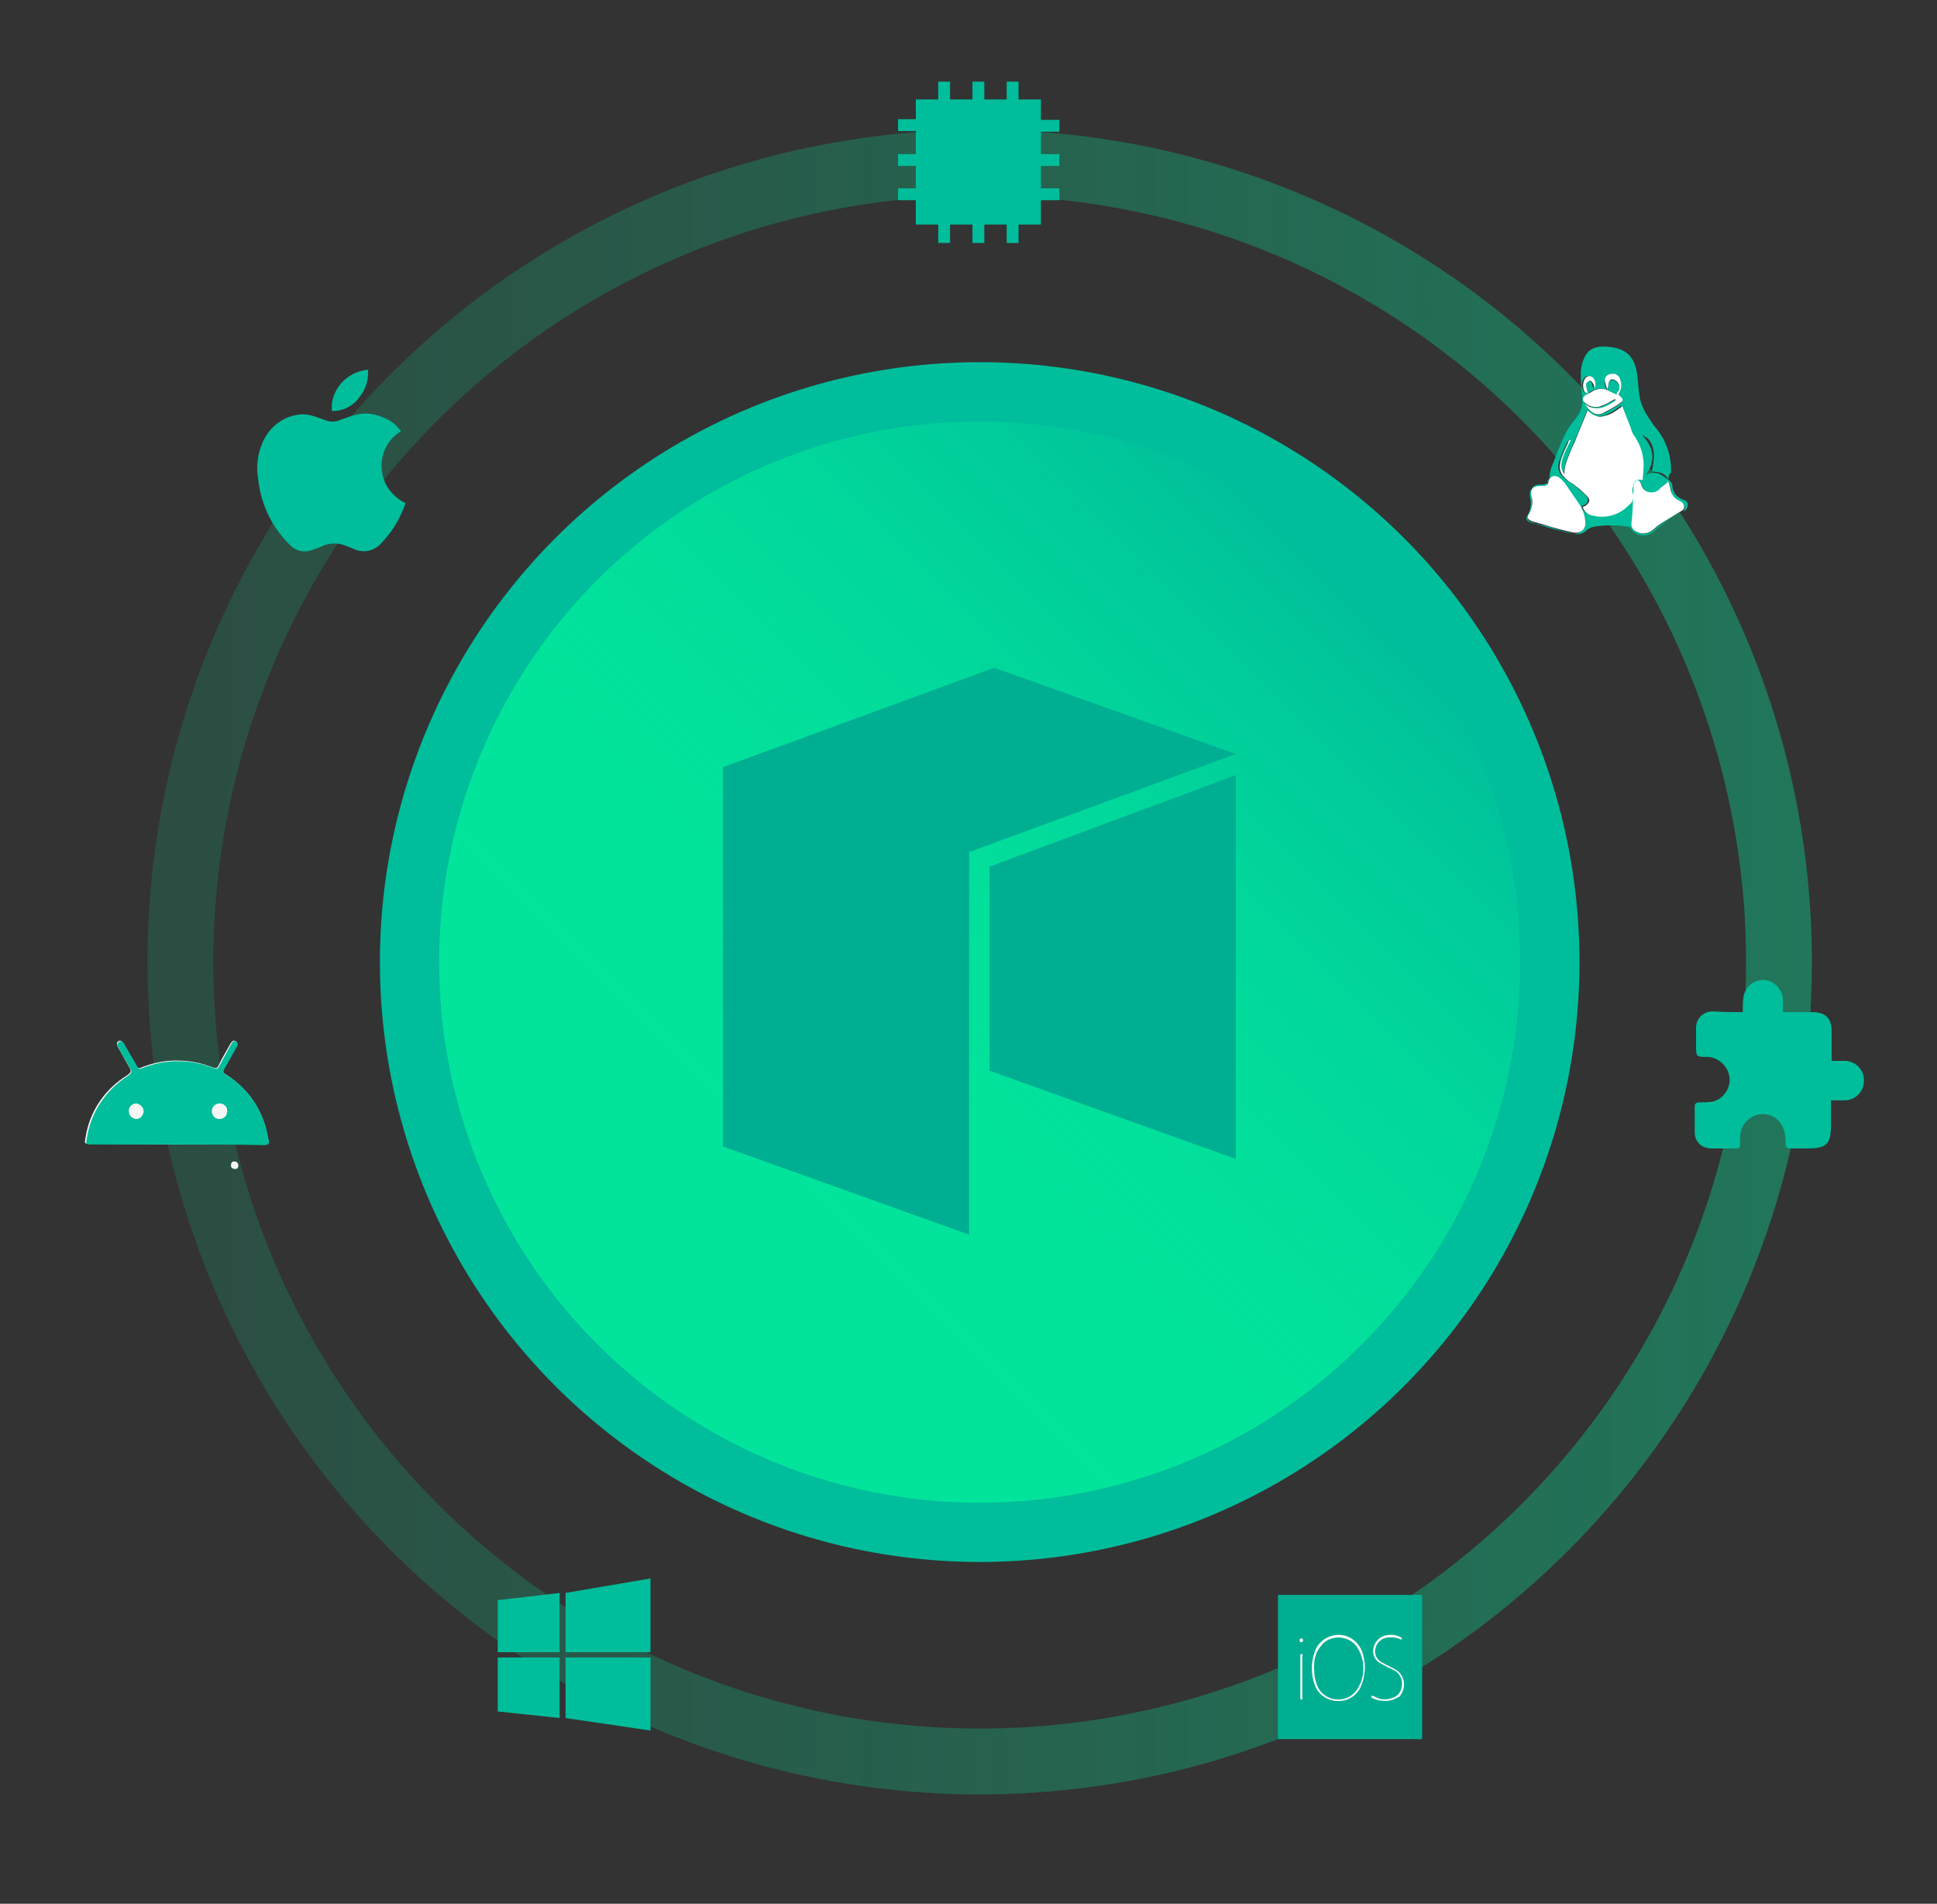 <svg enable-background="new 0 0 294.2 289.1" viewBox="0 0 294.2 289.1" xmlns="http://www.w3.org/2000/svg" xmlns:xlink="http://www.w3.org/1999/xlink"><rect x="0" y="0" width="294.2" height="289.1" fill="#333333" stroke="none"/><linearGradient id="a" gradientUnits="userSpaceOnUse" x1="22.4" x2="275.2" y1="146.1" y2="146.1"><stop offset="0" stop-color="#02e49b" stop-opacity=".38"/><stop offset="1" stop-color="#02e49b"/></linearGradient><linearGradient id="b" gradientUnits="userSpaceOnUse" x1="90.746" x2="206.853" y1="204.154" y2="88.047"><stop offset=".22" stop-color="#02e49b"/><stop offset=".34" stop-color="#02e49b" stop-opacity=".99"/><stop offset=".45" stop-color="#02e49b" stop-opacity=".94"/><stop offset=".55" stop-color="#02e49b" stop-opacity=".86"/><stop offset=".64" stop-color="#02e49b" stop-opacity=".75"/><stop offset=".73" stop-color="#02e49b" stop-opacity=".62"/><stop offset=".82" stop-color="#02e49b" stop-opacity=".44"/><stop offset=".91" stop-color="#02e49b" stop-opacity=".24"/><stop offset=".99" stop-color="#02e49b" stop-opacity=".01"/><stop offset=".99" stop-color="#02e49b" stop-opacity="0"/></linearGradient><circle cx="148.8" cy="146.1" fill="none" opacity=".38" r="121.4" stroke="url(#a)" stroke-miterlimit="10" stroke-width="10"/><circle cx="148.8" cy="146.1" fill="#00bd9b" r="91.1"/><circle cx="148.8" cy="146.1" fill="url(#b)" r="82.1"/><g fill="#00bd9b"><path d="m139.1 15.1h19v19h-19z"/><path d="m142.5 12.4h1.8v5.5h-1.8z"/><path d="m152.9 12.4h1.8v5.5h-1.8z"/><path d="m147.7 12.4h1.8v5.5h-1.8z"/><path d="m142.5 31.4h1.8v5.5h-1.8z"/><path d="m152.9 31.4h1.8v5.5h-1.8z"/><path d="m147.7 31.4h1.8v5.5h-1.8z"/><path d="m136.4 28.6h5.5v1.8h-5.5z"/><path d="m136.4 18.1h5.5v1.8h-5.5z"/><path d="m136.4 23.4h5.5v1.8h-5.5z"/><path d="m155.4 28.6h5.5v1.8h-5.5z"/><path d="m155.4 18.2h5.5v1.8h-5.5z"/><path d="m155.4 23.4h5.5v1.8h-5.5z"/><path d="m55.9 56.1c.1 1.5-.3 3-1.3 4.2-.8 1.2-2.1 1.9-3.5 2.1-.2 0-.4 0-.7 0 0-.4 0-.8 0-1.1.4-2.7 2.5-4.7 5.1-5.1h.1z"/><path d="m60.9 65.5c-2.9 1.7-3.8 5.5-2.1 8.4.7 1.1 1.7 2 2.8 2.5-.2.6-.4 1.1-.7 1.7-.7 1.6-1.7 3-2.9 4.3-1.1 1.3-2.9 1.7-4.4.9-.5-.2-1-.4-1.6-.6-1.1-.3-2.2-.2-3.2.3-.5.2-1 .4-1.6.6-1 .3-2.1.1-2.9-.6-.9-.8-1.7-1.8-2.4-2.8-1.5-2.2-2.4-4.8-2.7-7.5-.3-1.8-.1-3.6.6-5.3.9-2.3 2.9-4 5.3-4.4 1-.2 2 0 2.9.3.5.2.9.3 1.4.5.7.3 1.5.3 2.2 0 .8-.3 1.6-.6 2.4-.8 1.4-.4 2.9-.2 4.2.4 1.1.4 2 1.1 2.7 2.1z"/></g><path d="m26.9 173.8h13.1c.7 0 .9-.2.7-.9 0-.1 0-.2-.1-.4-.6-3.9-3-7.3-6.4-9.4-.5-.3-.4-.5-.2-.9.6-1 1.2-2.1 1.8-3.2.2-.3.4-.6 0-.9-.4-.2-.6.1-.8.4-.6 1.1-1.3 2.2-1.8 3.3-.2.4-.4.5-.9.3-3.5-1.4-7.4-1.4-10.8 0-.4.2-.6.1-.8-.3-.6-1.1-1.3-2.2-1.9-3.3-.2-.3-.4-.6-.8-.4s-.2.6-.1.9c.6 1 1.1 2 1.7 3 .4.6.3.9-.3 1.3-3.4 2.1-5.7 5.5-6.3 9.4-.2 1-.2 1 .8 1zm9.3 3.2c0-.3-.2-.6-.5-.6-.3-.1-.6.1-.6.4v.1c-.1.3.1.5.4.6h.1c.3.1.6-.1.6-.5z" fill="#f6f6f6"/><path d="m26.9 173.8h-12.9c-1 0-1 0-.8-1 .6-3.9 2.9-7.3 6.2-9.4.6-.4.7-.7.3-1.3-.6-1-1.2-2-1.7-3-.2-.3-.3-.6.1-.9s.6.1.8.4c.6 1.1 1.3 2.2 1.9 3.3.2.4.4.5.8.3 3.5-1.4 7.4-1.4 10.8 0 .5.2.7.1.9-.3.6-1.1 1.2-2.2 1.8-3.3.2-.3.4-.7.8-.4s.2.6 0 .9c-.6 1.1-1.2 2.1-1.8 3.2-.2.4-.3.6.2.9 3.4 2 5.7 5.5 6.4 9.4 0 .1 0 .3.1.4.2.6 0 .9-.7.9-4.4-.1-8.7-.1-13.2-.1zm-5.1-5.1c0-.6-.6-1.1-1.2-1.1-.6.1-1.1.6-1 1.2 0 .6.5 1.1 1.2 1.1.5 0 1-.6 1-1.2zm12.7 0c0-.6-.5-1.2-1.2-1.1-.6 0-1.2.5-1.1 1.2 0 .6.5 1.2 1.2 1.1.6 0 1.1-.5 1.1-1.2z" fill="#00bd9b"/><path d="m21.8 168.7c0 .6-.5 1.2-1.1 1.2s-1.1-.5-1.1-1.1c-.1-.6.4-1.2 1-1.2.6 0 1.1.5 1.2 1.1z" fill="#f6f6f6"/><path d="m34.5 168.7c0 .6-.5 1.2-1.1 1.2s-1.2-.5-1.2-1.1.5-1.2 1.1-1.2c.7 0 1.2.5 1.2 1.1z" fill="#f6f6f6"/><path d="m253.4 72.8c-.6-1.1-1.5-1.1-2.5-1.2.3-1.7.7-3.5-.6-5-.3-.2-.6-.4-.9-.5 2.2 2.2 2 4.5 0 6.7.6-1 1.9-1.3 2.9-.7.2.1.4.3.6.4s.4.3.6.4c.2.2.5.5.5.8 0 1 .7 1.9 1.7 2.2.5.1.8.6.6 1.1-.1.3-.3.6-.6.6-1.6.8-3.1 1.8-4.5 3.1-1 .9-2.5.8-3.4-.3-.1-.1-.1-.1-.1-.2-.1-.1-.2-.2-.3-.2-1.8-.3-3.6-.3-5.4 0-.4.1-.8.3-1.1.6-.5.5-1.2.6-1.9.5-1.2-.3-2.5-.7-3.6-1.1-.8-.2-1.7-.3-2.5-.6-1-.3-1.1-.7-.6-1.5.4-.7.5-1.6.3-2.4 0-.3 0-.6 0-.9 0-.6.5-1 1.1-1h.1c1.3 0 1.5-.3 1.6-1.7.1-.6.3-1.2.6-1.8.4-1.2.9-2.3 1.4-3.5.3-.7.7-1.4 1.1-2 .2-.3.5-.6.7-.9.9-1 1.3-2.3 1.1-3.6s-.2-2.6-.2-3.8c.1-.8.3-1.6.7-2.3.8-1.4 2.3-1.5 3.8-1.3 2.6.3 3.8 1.7 4.1 4.5.1 1.1.2 2.3.4 3.4.2.8.5 1.5.9 2.2.5.8 1 1.6 1.6 2.3 1.5 1.9 2.3 4.2 2.2 6.7-.3.2-.4.6-.4 1zm-7.6-12.9c.4-.6.5-1.4.3-2.2-.1-.6-.7-1-1.3-.9h-.1c-.6.1-1 .6-1 1.2v.2c.1.4.2.7.4 1.1-.9-.4-1.9-.3-2.7.3-.1.1-.2.1-.4.2-.1-.1-.1-.2-.1-.3-.1-.4-.2-.8-.2-1.2 0-.2.4-.5.6-.5s.4.3.5.5.1.5.2.7c.3-.5.2-1.2-.2-1.6-.3-.3-.8-.4-1.1-.1l-.1.1c-.4.6-.5 1.5-.1 2.1.2.1.3.2.5.3l-.2.3c-.5.6-.5.8.1 1.3.7.6 1.6.7 2.4.3.5-.2 1-.5 1.6-.8l.4-.2.1.2c-1.4 1-2.9 1.8-4.7.6.7.9 1.4 1.8 2.6 1.4 1-.5 2-1 2.9-1.7.4-.3.3-.7-.1-.9-.1-.2-.2-.3-.3-.4zm-7.3 6.9-.1-.1c-.1.1-.3.3-.4.4-.4.7-.7 1.5-1 2.3-.6 1.7-.4 2.5 1.1 3.6.3.2.7.4 1 .7.6.5 1.2 1 1.7 1.5.6.6.5 1.1-.2 1.5-.1.1-.3.1-.4.2.2.7.8 1.2 1.5 1.3 2 .4 4.1-.2 5.5-1.6.5-.4.8-1.2.6-1.8-.1-.3-.1-.6 0-.9.1-1 .5-1.3 1.5-1.1 0-.5.1-1 .1-1.5.2-1.8-.3-3.6-1.3-5.1-.2-.4-.4-.9-.6-1.3l-1.3-3.3c-.4.3-.7.5-1 .7-.7.5-1.5.8-2.4.9-.7 0-1.3-.4-1.8-.9-.6 1.6-1.2 3.1-1.9 4.7-.4 1-.9 2.1-1.3 3.1-.1.6-.2 1.2-.3 1.8-.8-.9-.5-2.1 1-5.1zm2.3 12.7c0-.9-.4-1.8-.9-2.5-.8-1.2-1.6-2.3-2.4-3.5-.2-.3-.5-.6-.8-.8-.4-.4-1-.4-1.4 0-.2.2-.3.4-.3.7s-.3.6-.7.6h-.7c-1.1.1-1.4.5-1.2 1.6.2.8.1 1.8-.3 2.5-.5.7-.3 1 .5 1.3.1 0 .3.1.4.1 1.7.5 3.3.9 5 1.4.4.1.8.2 1.3.2.9-.2 1.5-.8 1.5-1.6zm12.6-6.4c-.4.4-.8.7-1.1 1.1-.5.6-1.2.8-1.9.6s-.9-.8-1.1-1.3c-.1-.2-.4-.5-.5-.5-.2.1-.4.2-.5.5-.1.4-.1.8-.1 1.1-.1 1.6-.1 3.3-.3 4.9-.1.5.2 1.1.7 1.3.7.4 1.5.4 2.2 0 .5-.3.9-.8 1.4-1.1.9-.6 1.9-1.3 2.9-1.8.4-.2.8-.3.8-.8s-.4-.8-.8-1c-.7-.3-1.3-1-1.3-1.8-.2-.4-.3-.7-.4-1.2z" fill="#00bd9b"/><path d="m238.6 66.8c-1.6 3-1.8 4.2-1 5.2 0-.6.1-1.2.3-1.8.4-1.1.8-2.1 1.3-3.1.6-1.6 1.3-3.1 1.9-4.7h.1c.5.5 1.1.8 1.8.9.9-.1 1.7-.4 2.4-.9.3-.2.6-.4 1-.7l1.3 3.3c.1.5.3.9.6 1.3 1 1.5 1.5 3.3 1.3 5.1 0 .5-.1 1-.1 1.5-1-.2-1.3.1-1.5 1.1-.1.3-.1.6 0 .9.2.7 0 1.4-.6 1.8-1.4 1.5-3.5 2.1-5.5 1.6-.7-.1-1.3-.6-1.5-1.3.1-.1.3-.1.4-.2.7-.5.8-.9.2-1.5-.5-.5-1.1-1.1-1.7-1.5-.3-.3-.7-.5-1-.7-1.4-1.1-1.7-1.9-1.1-3.6.3-.8.6-1.5 1-2.3 0-.3.2-.4.4-.4z" fill="#fff"/><path d="m240.8 79.5c0 .8-.6 1.4-1.4 1.4-.4 0-.8-.1-1.2-.2-1.7-.4-3.3-.9-5-1.4-.1 0-.3-.1-.4-.1-.8-.3-1-.6-.5-1.3.4-.8.6-1.7.3-2.5-.2-1.1.1-1.5 1.2-1.6h.7c.3 0 .6-.2.7-.6 0-.5.5-1 1-.9.2 0 .5.1.7.3.3.2.5.5.8.8.8 1.2 1.6 2.3 2.4 3.5.4.8.7 1.7.7 2.6z" fill="#fff"/><path d="m253.4 73.1c.1.5.2.8.3 1.1.1.8.6 1.5 1.3 1.8.4.2.8.4.8 1 0 .5-.5.6-.8.8-1 .6-1.9 1.2-2.9 1.8-.5.3-.9.8-1.4 1.1-.7.4-1.5.4-2.2 0-.5-.2-.8-.8-.7-1.3.2-1.6.2-3.3.3-4.9 0-.4 0-.8.1-1.1.1-.2.3-.4.5-.5.2 0 .4.3.5.5.2.6.4 1.1 1.1 1.3s1.5 0 1.9-.6c.4-.3.8-.6 1.2-1z" fill="#fff"/><path d="m241.2 59.8c.1-.1.2-.1.4-.2.8-.6 1.8-.7 2.7-.3l1.2.5.3.1c.1.1.2.2.3.3.4.3.5.7.1.9-.9.7-1.9 1.2-2.9 1.7-1.2.4-1.9-.5-2.6-1.4 1.8 1.2 3.3.4 4.7-.6l-.1-.2-.4.2c-.5.3-1 .6-1.6.8-.8.4-1.7.2-2.4-.3-.6-.5-.7-.7-.1-1.3z" fill="#fff"/><path d="m245.8 59.9-.3-.1c0-.1 0-.2.1-.3.4-.3.5-.8.2-1.3-.2-.3-.5-.5-.8-.6-.4-.1-.6.3-.7.7 0 .4-.1.6-.1.9-.2-.3-.3-.7-.4-1.1-.2-.6.1-1.1.7-1.3h.2c.6-.2 1.2.2 1.4.8v.1c.3.8.1 1.6-.3 2.2z" fill="#fff"/><path d="m241.2 59.8c-.2-.1-.4-.2-.5-.3-.4-.7-.3-1.5.1-2.1.3-.3.8-.4 1.1-.1l.1.1c.4.5.4 1.1.2 1.6 0-.2-.1-.5-.2-.7s-.4-.5-.5-.5-.6.3-.6.5c0 .4.1.8.2 1.2 0 .1 0 .2.1.3z" fill="#fff"/><path d="m244.2 59.3c0-.3.1-.6.1-.9s.3-.8.7-.7c.3.1.6.3.8.6.3.4.2 1-.2 1.3-.1 0 0 .2-.1.3z" fill="#00bd9b"/><path d="m75.6 243v7.9h9.4v-9z" fill="#00bd9b"/><path d="m85.9 241.9v9h12.9v-11.2z" fill="#00bd9b"/><path d="m75.6 251.7h9.4v9.2l-9.4-1z" fill="#00bd9b"/><path d="m85.9 251.7v9.2l12.9 1.9v-11.1z" fill="#00bd9b"/><path d="m264.7 153.7c0-.8 0-1.5.1-2.2.2-1.6 1.5-2.7 3.1-2.7 1.6.1 2.9 1.5 2.9 3.1v1.8h4.4c2.1 0 3 .9 3 3v4.4h1.7c1.7-.1 3.1 1.1 3.2 2.8s-1.1 3.1-2.8 3.2c-.2 0-.3 0-.5 0-.5 0-1.1 0-1.7 0v3.7c0 3-.7 3.6-3.6 3.6-.9 0-1.7 0-2.6 0-.5 0-.7-.2-.7-.7 0-.7 0-1.3-.2-1.9-.4-1.7-2-2.8-3.6-2.6-1.7.2-3 1.6-3.1 3.3v1.3c0 .5-.2.6-.6.6-1.3 0-2.5 0-3.8 0-1.4 0-2.5-1-2.5-2.4 0-.1 0-.2 0-.2 0-1.2 0-2.5 0-3.7 0-.5.2-.7.7-.7.7 0 1.3 0 2-.1 1.6-.4 2.7-1.9 2.6-3.6-.2-1.7-1.5-3-3.2-3.2h-.2c-1.7 0-1.7 0-1.7-1.8 0-.8 0-1.6 0-2.4-.1-1.4.9-2.6 2.3-2.7h.6c1.2.1 2.7.1 4.2.1z" fill="#00bd9b"/><path d="m194.1 242.2h21.9v21.9h-21.9z" fill="#00af92"/><path d="m207.3 253.1c0 1-.2 2.1-.6 3-.6 1.4-2 2.3-3.6 2.2-1.5 0-2.9-1-3.4-2.4-.6-1.6-.6-3.4 0-5.1s2.3-2.7 4.1-2.5c1.7.2 3 1.6 3.3 3.3.1.4.2.9.2 1.5zm-7.7.4c0 .8.1 1.5.4 2.3.6 1.8 2.6 2.7 4.4 2.1.9-.3 1.6-1 2-1.8.9-1.7.9-3.8 0-5.5-.8-1.7-2.9-2.4-4.6-1.6-.5.2-.9.6-1.2 1-.8.9-1.1 2.2-1 3.5z" fill="#fff"/><path d="m210.5 258.3c-.7 0-1.4-.1-2-.4-.1-.1-.3-.1-.2-.3s.3 0 .4 0c.8.5 1.7.6 2.6.3.9-.2 1.5-.9 1.6-1.8.2-.9-.2-1.8-.9-2.3-.4-.2-.8-.5-1.2-.6-.3-.2-.6-.3-.9-.5-1-.4-1.5-1.4-1.3-2.4.2-1.1 1.1-1.9 2.2-2 .7-.1 1.3 0 1.9.3.1.1.3.1.2.3s-.2 0-.3 0c-.7-.3-1.4-.3-2.1-.2-.8.2-1.5.9-1.6 1.7-.2.8.2 1.6.9 2 .8.5 1.7.8 2.4 1.3 1.1.8 1.4 2.4.6 3.6-.1.1-.1.2-.2.3-.6.4-1.4.7-2.1.7z" fill="#fff"/><path d="m197.5 254.6c0-1 0-2.1 0-3.1 0-.1-.1-.3.2-.3s.1.2.1.3v6.3c0 .1.1.3-.1.3s-.2-.2-.2-.3c0-1.1 0-2.1 0-3.2z" fill="#fff"/><path d="m197.7 249.4c-.2 0-.3-.1-.3-.3 0-.1 0-.3.2-.3.1 0 .3.1.3.2v.1c.1.1-.1.2-.2.3z" fill="#fff"/><path d="m109.8 116.5v57.6l37.4 13.4v-58.1l40.5-14.9-36.7-13.1z" fill="#00af92"/><path d="m150.3 131.6v31l37.4 13.4v-58.3z" fill="#00af92"/></svg>